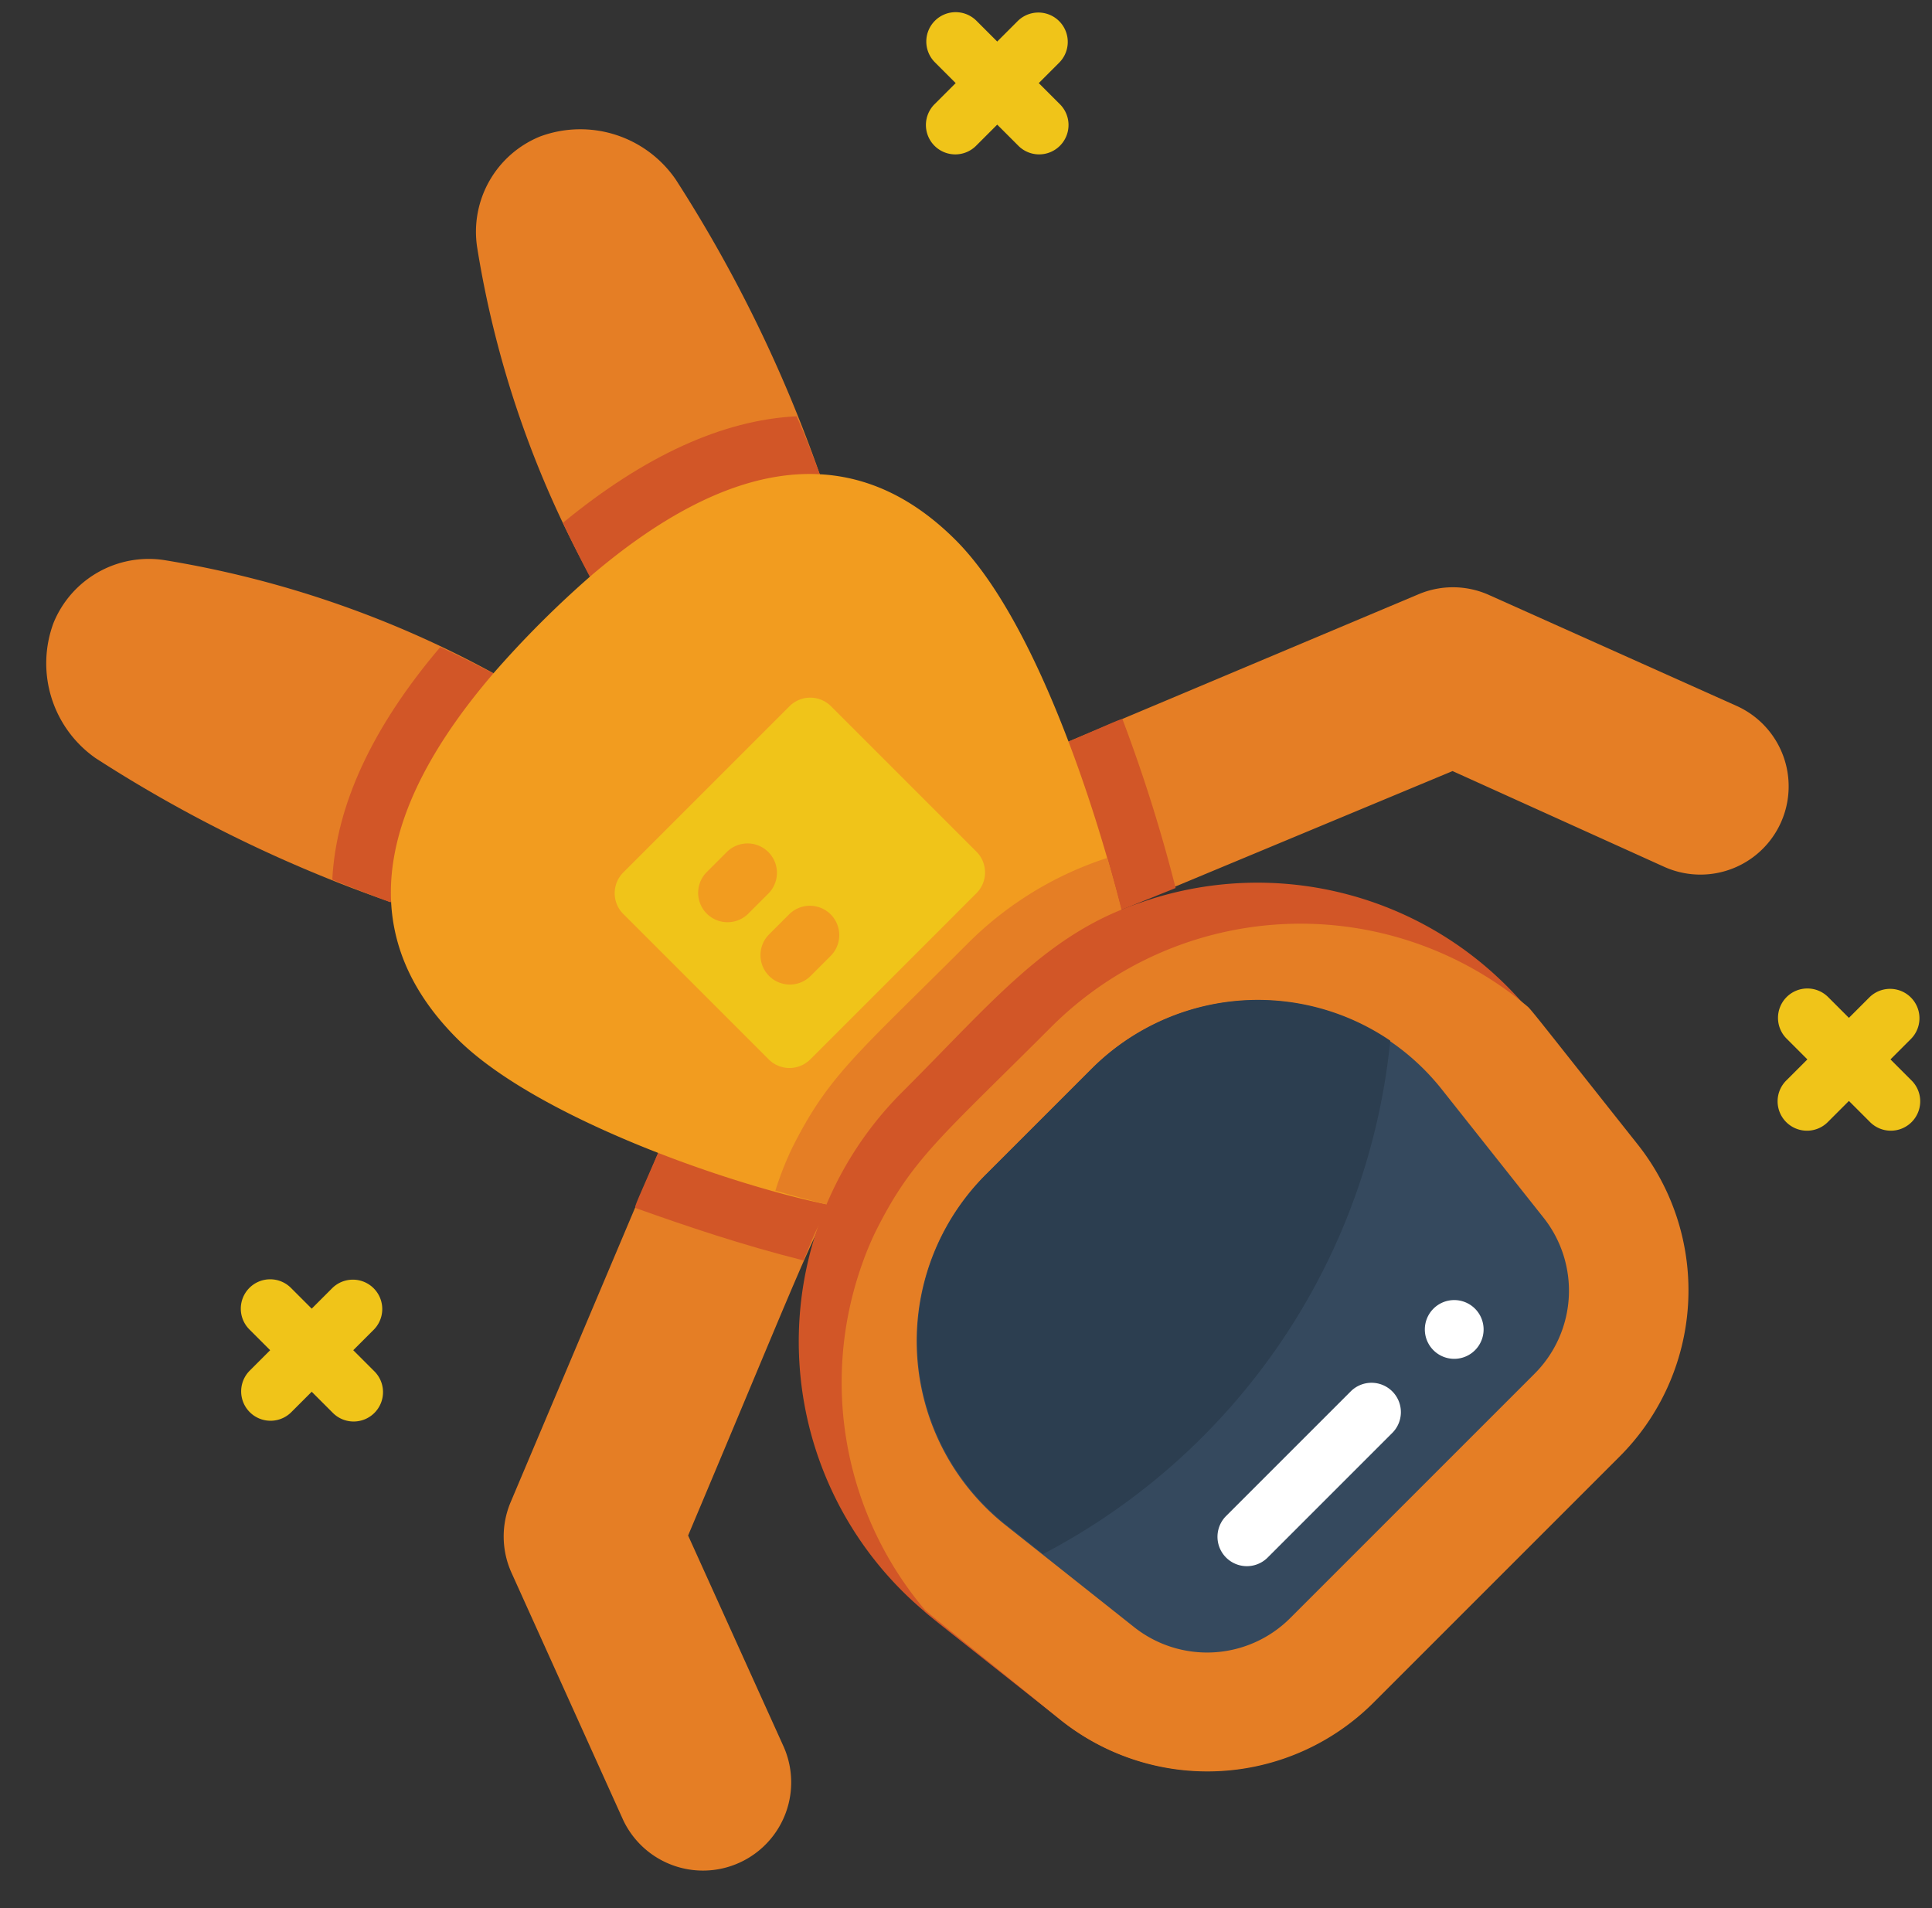 <svg xmlns="http://www.w3.org/2000/svg" width="199.7" height="197.258" viewBox="0 0 199.7 197.258"><rect x="0" y="0" width="199.7" height="197.258" fill="#333333" stroke="none"/><defs><style>.a{fill:#e57e25;}.b{fill:#d25627;}.c{fill:#f29c1f;}.d{fill:#35495e;}.e{fill:#f0c419;}.f{fill:#fff;}.g{fill:#2c3e50;}</style></defs><g transform="translate(214.061 105.264) rotate(135)"><path class="a" d="M49.454,53.172a104.914,104.914,0,0,1-15.821,32.37A10.628,10.628,0,0,1,20.971,89,11.964,11.964,0,0,1,14.2,75.916,144.116,144.116,0,0,1,25.222,43.85Z" transform="translate(26.467 87.349)"/><path class="a" d="M58.813,88.861A10.628,10.628,0,0,1,46.151,85.4,106.675,106.675,0,0,1,30.33,53.03l24.293-9.11A142.294,142.294,0,0,1,65.615,75.9,11.964,11.964,0,0,1,58.813,88.861Z" transform="translate(59.741 87.492)"/><path class="a" d="M67.813,57.272,53.086,70.754,16.647,55.905a9.11,9.11,0,0,1-5.071-5.223L1.585,24.477a9.12,9.12,0,0,1,17.066-6.438L27.123,40.51Z" transform="translate(0 22.761)"/><path class="a" d="M103.3,24.477,93.4,50.683a9.11,9.11,0,0,1-5.071,5.223L51.892,70.694,31,57.272c18.22-4.585,8.017-1,46.764-16.762l8.472-22.471A9.12,9.12,0,0,1,103.3,24.477Z" transform="translate(61.105 22.761)"/><path class="b" d="M21.925,43.884c-6.5-2.611-5.648-2.156-5.527-2.551a161.728,161.728,0,0,1,8.351-16l11.9,5.071Z" transform="translate(31.161 49.632)"/><path class="b" d="M19.4,43.85l24.293,9.322c-.638,2.065-1.306,4.039-1.974,5.921-10.871-1.063-19.191-4.16-24.87-9.292.85-2.247,1.761-4.251,2.551-5.952Z" transform="translate(32.288 87.349)"/><path class="b" d="M51.922,43.843,31,30.421c16.883-4.251,13.3-3.037,18.219-5.1,3.431,5.739,6.073,11.114,8.411,16.033C57.631,41.657,58.329,41.323,51.922,43.843Z" transform="translate(61.106 49.611)"/><path class="b" d="M54.592,43.88c.79,1.7,1.67,3.7,2.611,5.921-5.678,5.132-14.029,8.229-24.9,9.11-.668-1.852-1.336-3.826-1.974-5.891Z" transform="translate(59.741 87.41)"/><path class="c" d="M88.878,65.252c0,16.58-12.875,22.8-29.424,24.05a104.761,104.761,0,0,1-14.15,0C28.784,88,16,81.74,16,65.252c0-11.478,9.11-29.424,14.94-39.142H73.968c5.8,8.776,14.91,27.724,14.91,39.142Z" transform="translate(30.557 51.22)"/><path class="a" d="M68.585,30.877a33.159,33.159,0,0,1-4.221,1.852c-8.047,2.7-11.63,2.156-27.785,2.156A36.1,36.1,0,0,1,20,30.938c1.336-2.4,2.338-4.13,2.763-4.828H65.822C66.247,26.778,67.249,28.479,68.585,30.877Z" transform="translate(38.703 51.22)"/><path class="b" d="M65.309,79.992c-13.179,0-22.046.972-31.064-3.522A36.439,36.439,0,0,1,13.6,40.517c0-.729.364-3.522,2.035-18.037A24.293,24.293,0,0,1,39.923.98h35.5a24.293,24.293,0,0,1,24.293,21.5c1.792,15.547,2.035,17.4,2.035,18.037A36.439,36.439,0,0,1,65.309,79.992Z" transform="translate(25.4 0.041)"/><path class="a" d="M101.612,40.557A36.439,36.439,0,0,1,80.963,70.377a31.093,31.093,0,0,1-3.28,1.366C69.637,74.446,66.054,73.9,49.9,73.9A36.439,36.439,0,0,1,13.46,40.5c0-.729.364-3.522,2.035-18.037A24.293,24.293,0,0,1,39.787.96H75.437a24.293,24.293,0,0,1,24.293,21.5c1.64,15.669,1.883,17.521,1.883,18.1Z" transform="translate(25.384 0)"/><path class="d" d="M57.164,59.659H41.739a24.293,24.293,0,0,1-24.11-27.086L19.572,15.75A12.146,12.146,0,0,1,31.718,5H67.276A12.146,12.146,0,0,1,79.423,15.75l1.943,16.823a24.293,24.293,0,0,1-24.2,27.086Z" transform="translate(33.544 8.228)"/><path class="e" d="M53.366,33.037V54.293a3.037,3.037,0,0,1-3.037,3.037H26.037A3.037,3.037,0,0,1,23,54.293V33.037A3.037,3.037,0,0,1,26.037,30H50.329A3.037,3.037,0,0,1,53.366,33.037Z" transform="translate(44.813 59.143)"/><path class="f" d="M25.037,13.073a3.037,3.037,0,1,1,3.037-3.037A3.037,3.037,0,0,1,25.037,13.073Z" transform="translate(42.777 12.301)"/><path class="f" d="M47.256,13.073H29.037a3.037,3.037,0,1,1,0-6.073H47.256a3.037,3.037,0,0,1,0,6.073Z" transform="translate(50.923 12.301)"/><path class="c" d="M34.073,38.073H31.037a3.037,3.037,0,0,1,0-6.073h3.037a3.037,3.037,0,0,1,0,6.073Z" transform="translate(54.996 63.216)"/><path class="c" d="M34.073,41.073H31.037a3.037,3.037,0,0,1,0-6.073h3.037a3.037,3.037,0,0,1,0,6.073Z" transform="translate(54.996 69.326)"/><g transform="translate(1.008 4.118)"><path class="e" d="M9.037,20.219A3.037,3.037,0,0,1,6,17.183V5.037a3.037,3.037,0,1,1,6.073,0V17.183A3.037,3.037,0,0,1,9.037,20.219Z" transform="translate(9.183 -2)"/><path class="e" d="M19.183,10.073H7.037A3.037,3.037,0,0,1,7.037,4H19.183a3.037,3.037,0,1,1,0,6.073Z" transform="translate(5.11 2.073)"/><path class="e" d="M53.037,50.219A3.037,3.037,0,0,1,50,47.183V35.037a3.037,3.037,0,1,1,6.073,0V47.183A3.037,3.037,0,0,1,53.037,50.219Z" transform="translate(98.792 59.097)"/><path class="e" d="M63.183,40.073H51.037a3.037,3.037,0,0,1,0-6.073H63.183a3.037,3.037,0,0,1,0,6.073Z" transform="translate(94.719 63.171)"/><path class="e" d="M6.037,64.219A3.037,3.037,0,0,1,3,61.183V49.037a3.037,3.037,0,1,1,6.073,0V61.183A3.037,3.037,0,0,1,6.037,64.219Z" transform="translate(3.073 87.61)"/><path class="e" d="M16.183,54.073H4.037a3.037,3.037,0,0,1,0-6.073H16.183a3.037,3.037,0,1,1,0,6.073Z" transform="translate(-1 91.683)"/></g><path class="g" d="M56.914,46.479H41.488a24.293,24.293,0,0,1-23.9-19.768A67.442,67.442,0,0,1,80.478,14.565l.547,4.767a24.293,24.293,0,0,1-24.11,27.147Z" transform="translate(33.795 21.408)"/></g></svg>